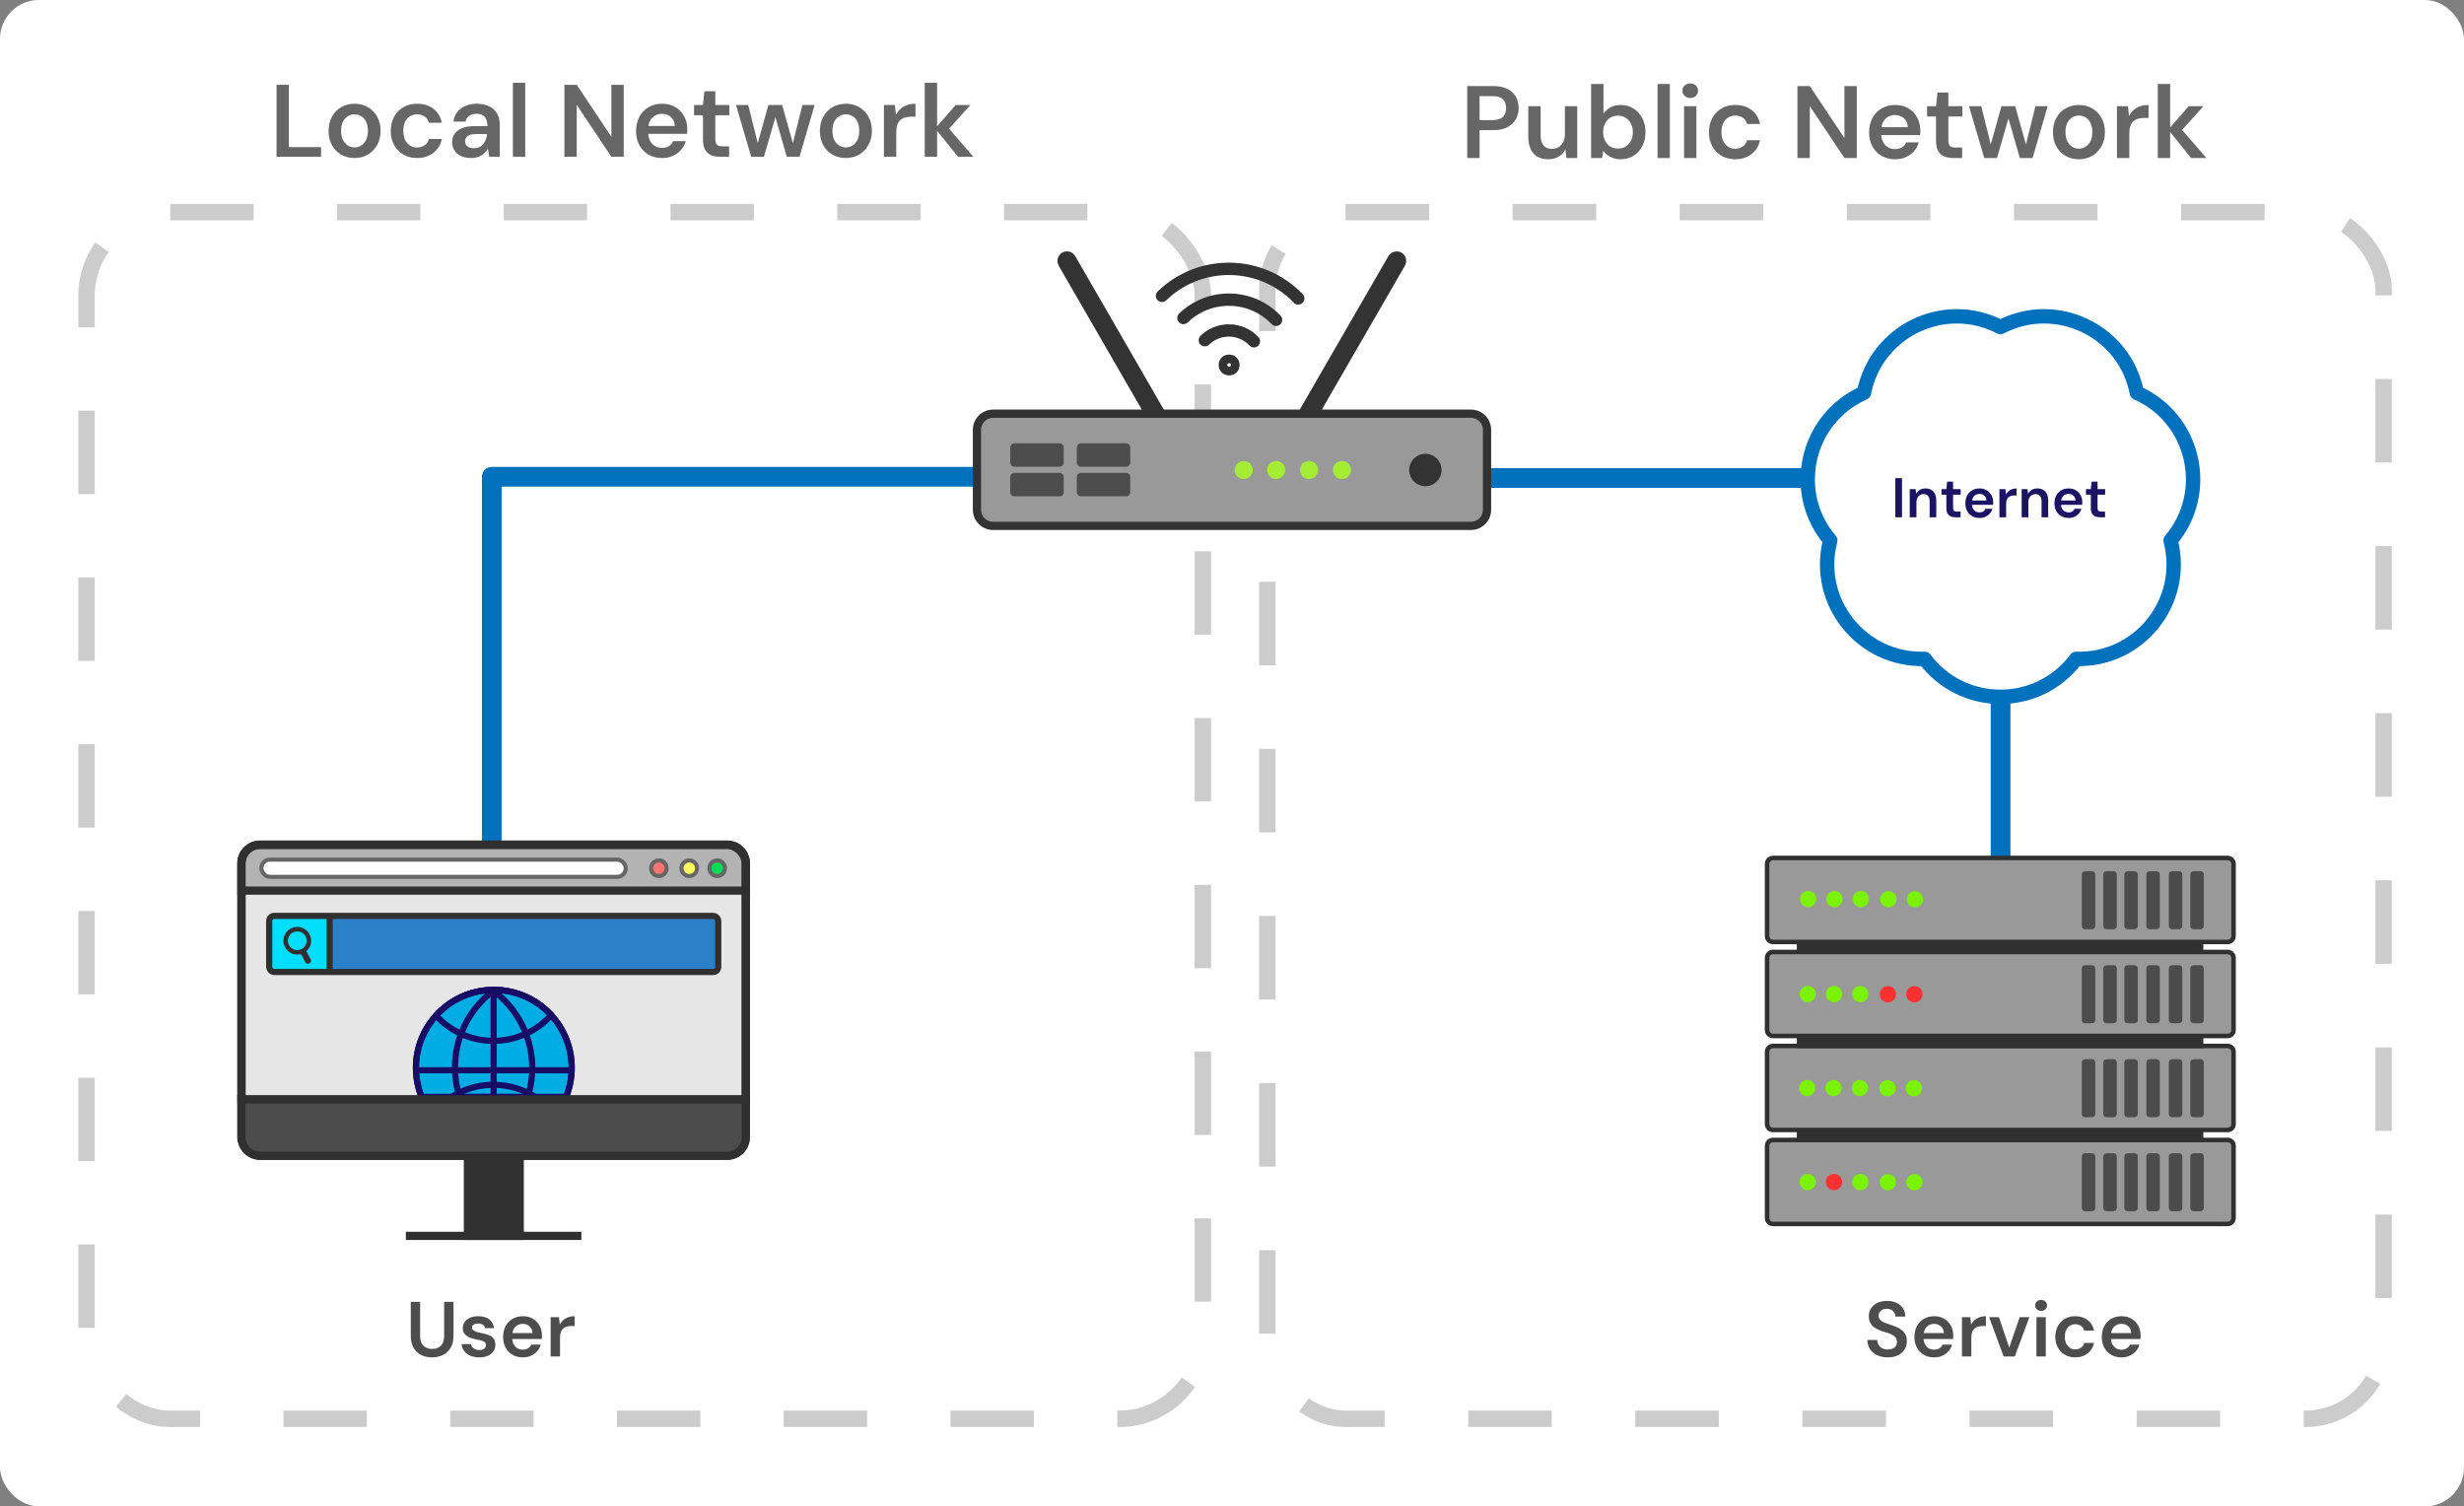 <?xml version="1.0" encoding="UTF-8"?>
<svg id="Capa_1" data-name="Capa 1" xmlns="http://www.w3.org/2000/svg" viewBox="0 0 5995 3665">
  <rect x="0" y="0" width="5995" height="3665" fill="#808080" stroke="none"/>
  <defs>
    <style>
      .cls-1 {
        stroke-width: 48px;
      }

      .cls-1, .cls-2, .cls-3, .cls-4, .cls-5, .cls-6, .cls-7, .cls-8, .cls-9, .cls-10, .cls-11, .cls-12, .cls-13, .cls-14 {
        fill: none;
      }

      .cls-1, .cls-4, .cls-6, .cls-15, .cls-13, .cls-16, .cls-14 {
        stroke-linecap: round;
      }

      .cls-1, .cls-4, .cls-17, .cls-18, .cls-15, .cls-16, .cls-14 {
        stroke-linejoin: round;
      }

      .cls-1, .cls-15 {
        stroke: #0071bc;
      }

      .cls-19 {
        fill: #ff7272;
      }

      .cls-19, .cls-2, .cls-20, .cls-3, .cls-5, .cls-21, .cls-6, .cls-7, .cls-8, .cls-22, .cls-23, .cls-9, .cls-24, .cls-25, .cls-10, .cls-11, .cls-12, .cls-13, .cls-26, .cls-27 {
        stroke-miterlimit: 10;
      }

      .cls-19, .cls-20, .cls-23, .cls-26 {
        stroke: #666;
        stroke-width: 10px;
      }

      .cls-2 {
        stroke-dasharray: 203.29 203.29;
      }

      .cls-2, .cls-10 {
        stroke: #ccc;
      }

      .cls-2, .cls-10, .cls-12 {
        stroke-width: 40px;
      }

      .cls-20 {
        fill: #00dd57;
      }

      .cls-3, .cls-4, .cls-6, .cls-7, .cls-16, .cls-14 {
        stroke-width: 15px;
      }

      .cls-3, .cls-5, .cls-21, .cls-6, .cls-22, .cls-9, .cls-24, .cls-25, .cls-14, .cls-27 {
        stroke: #303030;
      }

      .cls-28, .cls-17 {
        fill: #4d4d4d;
      }

      .cls-29, .cls-15, .cls-26 {
        fill: #fff;
      }

      .cls-30 {
        fill: #7bf300;
      }

      .cls-31 {
        fill: #00deff;
      }

      .cls-32 {
        fill: #2c80c7;
      }

      .cls-33, .cls-24, .cls-27 {
        fill: #303030;
      }

      .cls-4, .cls-7, .cls-16 {
        stroke: #170c66;
      }

      .cls-5, .cls-21, .cls-17, .cls-22, .cls-24, .cls-25 {
        stroke-width: 20px;
      }

      .cls-21, .cls-18 {
        fill: #4c4c4c;
      }

      .cls-34 {
        fill: #666;
      }

      .cls-17 {
        stroke: #4d4d4d;
      }

      .cls-18 {
        stroke: #4c4c4c;
      }

      .cls-18, .cls-9, .cls-27 {
        stroke-width: 11px;
      }

      .cls-35 {
        fill: #1b1464;
      }

      .cls-36 {
        fill: #333;
      }

      .cls-8, .cls-15 {
        stroke-width: 35px;
      }

      .cls-8, .cls-11, .cls-12, .cls-13 {
        stroke: #333;
      }

      .cls-22 {
        fill: #e6e6e6;
      }

      .cls-37 {
        fill: #ff3030;
      }

      .cls-38 {
        fill: #999;
      }

      .cls-23 {
        fill: #fffa62;
      }

      .cls-25 {
        fill: #b3b3b3;
      }

      .cls-10 {
        stroke-dasharray: 202.86 202.86;
      }

      .cls-39 {
        fill: #a5ed35;
      }

      .cls-11, .cls-13 {
        stroke-width: 30px;
      }

      .cls-13 {
        fill-rule: evenodd;
      }

      .cls-16 {
        fill: #00ace4;
      }
    </style>
  </defs>
  <rect class="cls-29" width="5995" height="3665" rx="94.61" ry="94.61"/>
  <line class="cls-1" x1="1196.5" y1="2253" x2="1196.5" y2="1166"/>
  <line class="cls-1" x1="1196.5" y1="1160" x2="2495.5" y2="1160"/>
  <line class="cls-1" x1="4867.5" y1="2256" x2="4867.5" y2="1630"/>
  <line class="cls-1" x1="4679.5" y1="1163" x2="3568.5" y2="1163"/>
  <rect class="cls-10" x="210.5" y="516" width="2716" height="2936" rx="203.69" ry="203.69"/>
  <rect class="cls-2" x="3083.5" y="516" width="2716" height="2936" rx="190.21" ry="190.21"/>
  <g>
    <g>
      <path class="cls-38" d="M4313.65,2087.5h1106.38c7.88,0,14.27,6.4,14.27,14.27v175.8c0,7.88-6.4,14.27-14.27,14.27h-1106.38c-7.88,0-14.27-6.4-14.27-14.27v-175.8c0-7.88,6.4-14.27,14.27-14.27Z"/>
      <path class="cls-33" d="M5420.03,2093c4.84,0,8.77,3.94,8.77,8.77v175.8c0,4.84-3.94,8.77-8.77,8.77h-1106.38c-4.84,0-8.77-3.94-8.77-8.77v-175.8c0-4.84,3.94-8.77,8.77-8.77h1106.38M5420.03,2082h-1106.38c-10.92,0-19.77,8.85-19.77,19.77v175.8c0,10.92,8.85,19.77,19.77,19.77h1106.38c10.92,0,19.77-8.85,19.77-19.77v-175.8c0-10.92-8.85-19.77-19.77-19.77h0Z"/>
    </g>
    <g>
      <path class="cls-38" d="M4313.65,2316.19h1106.38c7.88,0,14.27,6.4,14.27,14.27v175.8c0,7.88-6.4,14.27-14.27,14.27h-1106.38c-7.88,0-14.27-6.4-14.27-14.27v-175.8c0-7.88,6.4-14.27,14.27-14.27Z"/>
      <path class="cls-33" d="M5420.03,2321.69c4.84,0,8.77,3.94,8.77,8.77v175.8c0,4.84-3.94,8.77-8.77,8.77h-1106.38c-4.84,0-8.77-3.94-8.77-8.77v-175.8c0-4.84,3.94-8.77,8.77-8.77h1106.38M5420.03,2310.69h-1106.38c-10.92,0-19.77,8.85-19.77,19.77v175.8c0,10.92,8.85,19.77,19.77,19.77h1106.38c10.92,0,19.77-8.85,19.77-19.77v-175.8c0-10.92-8.85-19.77-19.77-19.77h0Z"/>
    </g>
    <g>
      <path class="cls-38" d="M4313.65,2544.88h1106.38c7.88,0,14.27,6.4,14.27,14.27v175.8c0,7.88-6.4,14.27-14.27,14.27h-1106.38c-7.88,0-14.27-6.4-14.27-14.27v-175.8c0-7.88,6.4-14.27,14.27-14.27Z"/>
      <path class="cls-33" d="M5420.03,2550.38c4.84,0,8.77,3.94,8.77,8.77v175.8c0,4.84-3.94,8.77-8.77,8.77h-1106.38c-4.84,0-8.77-3.94-8.77-8.77v-175.8c0-4.84,3.94-8.77,8.77-8.77h1106.38M5420.03,2539.38h-1106.38c-10.92,0-19.77,8.85-19.77,19.77v175.8c0,10.92,8.85,19.77,19.77,19.77h1106.38c10.92,0,19.77-8.85,19.77-19.77v-175.8c0-10.92-8.85-19.77-19.77-19.77h0Z"/>
    </g>
    <g>
      <path class="cls-38" d="M4313.65,2773.56h1106.38c7.88,0,14.27,6.4,14.27,14.27v175.8c0,7.88-6.4,14.27-14.27,14.27h-1106.38c-7.88,0-14.27-6.4-14.27-14.27v-175.8c0-7.88,6.4-14.27,14.27-14.27Z"/>
      <path class="cls-33" d="M5420.03,2779.06c4.84,0,8.77,3.94,8.77,8.77v175.8c0,4.84-3.94,8.77-8.77,8.77h-1106.38c-4.84,0-8.77-3.94-8.77-8.77v-175.8c0-4.84,3.94-8.77,8.77-8.77h1106.38M5420.03,2768.06h-1106.38c-10.92,0-19.77,8.85-19.77,19.77v175.8c0,10.92,8.85,19.77,19.77,19.77h1106.38c10.92,0,19.77-8.85,19.77-19.77v-175.8c0-10.92-8.85-19.77-19.77-19.77h0Z"/>
    </g>
    <rect class="cls-18" x="5070.6" y="2125.19" width="21.9" height="130.16" rx="2.1" ry="2.1"/>
    <rect class="cls-18" x="5122.91" y="2125.19" width="21.9" height="130.16" rx="2.1" ry="2.1"/>
    <rect class="cls-18" x="5174" y="2125.19" width="21.9" height="130.16" rx="2.1" ry="2.1"/>
    <rect class="cls-18" x="5227.53" y="2125.19" width="21.9" height="130.16" rx="2.1" ry="2.1"/>
    <rect class="cls-18" x="5282.27" y="2125.19" width="21.9" height="130.16" rx="2.1" ry="2.1"/>
    <rect class="cls-18" x="5334.58" y="2125.19" width="21.9" height="130.16" rx="2.1" ry="2.1"/>
    <rect class="cls-18" x="5070.6" y="2353.88" width="21.9" height="130.16" rx="2.1" ry="2.1"/>
    <rect class="cls-18" x="5122.91" y="2353.88" width="21.9" height="130.16" rx="2.1" ry="2.1"/>
    <rect class="cls-18" x="5174" y="2353.88" width="21.9" height="130.16" rx="2.1" ry="2.1"/>
    <rect class="cls-18" x="5227.53" y="2353.88" width="21.9" height="130.16" rx="2.1" ry="2.1"/>
    <rect class="cls-18" x="5282.27" y="2353.88" width="21.9" height="130.16" rx="2.1" ry="2.1"/>
    <rect class="cls-18" x="5334.58" y="2353.88" width="21.9" height="130.16" rx="2.1" ry="2.1"/>
    <rect class="cls-18" x="5070.6" y="2582.58" width="21.9" height="130.16" rx="2.1" ry="2.1"/>
    <rect class="cls-18" x="5122.91" y="2582.58" width="21.9" height="130.16" rx="2.1" ry="2.1"/>
    <rect class="cls-18" x="5174" y="2582.58" width="21.9" height="130.16" rx="2.1" ry="2.1"/>
    <rect class="cls-18" x="5227.53" y="2582.58" width="21.9" height="130.16" rx="2.1" ry="2.1"/>
    <rect class="cls-18" x="5282.27" y="2582.58" width="21.9" height="130.16" rx="2.1" ry="2.1"/>
    <rect class="cls-18" x="5334.58" y="2582.58" width="21.9" height="130.16" rx="2.1" ry="2.1"/>
    <rect class="cls-18" x="5070.6" y="2811.28" width="21.9" height="130.16" rx="2.1" ry="2.1"/>
    <rect class="cls-18" x="5122.91" y="2811.28" width="21.9" height="130.16" rx="2.1" ry="2.1"/>
    <rect class="cls-18" x="5174" y="2811.28" width="21.9" height="130.16" rx="2.1" ry="2.1"/>
    <rect class="cls-18" x="5227.53" y="2811.28" width="21.9" height="130.16" rx="2.1" ry="2.1"/>
    <rect class="cls-18" x="5282.27" y="2811.28" width="21.9" height="130.16" rx="2.1" ry="2.1"/>
    <rect class="cls-18" x="5334.58" y="2811.28" width="21.9" height="130.16" rx="2.1" ry="2.1"/>
    <g>
      <circle class="cls-30" cx="4399.34" cy="2187.47" r="19.79"/>
      <circle class="cls-30" cx="4463.41" cy="2187.47" r="19.79"/>
      <circle class="cls-30" cx="4527.48" cy="2187.47" r="19.79"/>
      <circle class="cls-30" cx="4594.54" cy="2187.85" r="19.79"/>
      <circle class="cls-30" cx="4659.02" cy="2187.85" r="19.79"/>
    </g>
    <circle class="cls-30" cx="4398.13" cy="2418.6" r="19.79"/>
    <circle class="cls-30" cx="4462.19" cy="2418.6" r="19.79"/>
    <circle class="cls-30" cx="4526.26" cy="2418.6" r="19.79"/>
    <circle class="cls-37" cx="4593.33" cy="2418.98" r="19.79"/>
    <circle class="cls-37" cx="4657.8" cy="2418.98" r="19.79"/>
    <g>
      <circle class="cls-30" cx="4396.91" cy="2647.3" r="19.79"/>
      <circle class="cls-30" cx="4460.98" cy="2647.3" r="19.79"/>
      <circle class="cls-30" cx="4525.04" cy="2647.3" r="19.79"/>
      <circle class="cls-30" cx="4592.11" cy="2647.68" r="19.79"/>
      <circle class="cls-30" cx="4656.59" cy="2647.68" r="19.79"/>
    </g>
    <circle class="cls-30" cx="4398.13" cy="2875.99" r="19.79"/>
    <circle class="cls-37" cx="4462.19" cy="2875.99" r="19.79"/>
    <circle class="cls-30" cx="4526.26" cy="2875.99" r="19.79"/>
    <circle class="cls-30" cx="4593.33" cy="2876.38" r="19.79"/>
    <circle class="cls-30" cx="4657.8" cy="2876.38" r="19.79"/>
    <rect class="cls-27" x="4377.21" y="2293.06" width="978.05" height="21.9"/>
    <rect class="cls-27" x="4377.21" y="2522.97" width="978.05" height="21.9"/>
    <rect class="cls-27" x="4377.21" y="2751.67" width="978.05" height="21.9"/>
  </g>
  <g>
    <path class="cls-22" d="M632.48,2055.91h1137c24.84,0,45,20.16,45,45v574H587.48v-574c0-24.84,20.16-45,45-45Z"/>
    <path class="cls-25" d="M632.48,2054.91h1137c24.84,0,45,20.16,45,45v67H587.48v-67c0-24.84,20.16-45,45-45Z"/>
    <line class="cls-3" x1="587.48" y1="2166.91" x2="1814.48" y2="2166.91"/>
    <path class="cls-16" d="M1390.98,2597.91c0,25.11-4.88,49.07-13.75,71h-351.5c-8.87-21.93-13.75-45.89-13.75-71,0-48.83,18.47-93.34,48.81-126.95,33.88-37.53,82.57-61.44,136.86-62.51,1.27-.03,2.55-.04,3.83-.04.5,0,1,0,1.5.01,54.69.42,103.86,24.01,138.19,61.44,30.93,33.73,49.81,78.68,49.81,128.05Z"/>
    <path class="cls-16" d="M1341.17,2469.86c-17.1,18.95-37.99,34.42-61.46,45.24-24.1,11.11-50.94,17.31-79.23,17.31s-54.73-6.11-78.7-17.07c-23.23-10.61-43.94-25.79-60.99-44.38,33.88-37.53,82.57-61.44,136.86-62.51,1.27-.03,2.55-.04,3.83-.04.5,0,1,0,1.5.01,54.69.42,103.86,24.01,138.19,61.44Z"/>
    <path class="cls-16" d="M1302.07,2668.91h-203.18c5.31-3.37,10.79-6.49,16.44-9.33,25.6-12.91,54.53-20.17,85.15-20.17s60.39,7.48,86.27,20.73c5.25,2.69,10.36,5.62,15.32,8.77Z"/>
    <path class="cls-4" d="M1294.98,2598.41c0,21.37-2.86,42.06-8.23,61.73-.8,2.95-1.66,5.87-2.58,8.77h-258.44c-8.87-21.93-13.75-45.89-13.75-71,0-48.83,18.47-93.34,48.81-126.95,33.88-37.53,82.57-61.44,136.86-62.51.89.64,1.78,1.29,2.66,1.95,35.56,26.39,63.38,62.64,79.4,104.7,9.87,25.88,15.27,53.96,15.27,83.31Z"/>
    <path class="cls-4" d="M1390.98,2597.91c0,25.11-4.88,49.07-13.75,71h-259.12c-.99-3.08-1.92-6.19-2.78-9.33-5.44-19.8-8.35-40.64-8.35-62.17,0-28.88,5.23-56.53,14.8-82.07,15.75-42.06,43.26-78.37,78.53-104.94.89-.67,1.77-1.33,2.67-1.98,54.69.42,103.86,24.01,138.19,61.44,30.93,33.73,49.81,78.68,49.81,128.05Z"/>
    <polyline class="cls-7" points="1200.98 2668.91 1200.98 2410.91 1200.98 2408.41"/>
    <rect class="cls-5" x="587.48" y="2055.91" width="1227" height="756" rx="45" ry="45"/>
    <rect class="cls-24" x="1138.48" y="2811.91" width="126" height="195"/>
    <line class="cls-5" x1="987.48" y1="3006.91" x2="1414.48" y2="3006.91"/>
    <path class="cls-21" d="M1814.48,2674.91v92c0,24.85-20.15,45-45,45H632.48c-24.85,0-45-20.15-45-45v-92h1227Z"/>
    <rect class="cls-31" x="654.98" y="2228.41" width="147" height="137"/>
    <rect class="cls-32" x="802.48" y="2228.91" width="942" height="137"/>
    <g>
      <path class="cls-9" d="M694.98,2288.81c0,15.6,12.65,28.25,28.25,28.25,3.86,0,7.54-.77,10.89-2.17,10.2-4.27,17.36-14.34,17.36-26.08,0-15.6-12.65-28.25-28.25-28.25-15.6,0-28.25,12.65-28.25,28.25Z"/>
      <line class="cls-6" x1="738.76" y1="2317.96" x2="749.23" y2="2337.41"/>
    </g>
    <rect class="cls-14" x="654.98" y="2228.41" width="1092.5" height="136.5" rx="12.29" ry="12.29"/>
    <line class="cls-3" x1="801.98" y1="2228.91" x2="801.98" y2="2364.91"/>
    <circle class="cls-20" cx="1744.98" cy="2112.41" r="19"/>
    <circle class="cls-23" cx="1676.98" cy="2112.41" r="19"/>
    <circle class="cls-19" cx="1602.98" cy="2112.41" r="19"/>
    <rect class="cls-26" x="635.98" y="2091.41" width="886.5" height="42" rx="21" ry="21"/>
    <line class="cls-7" x1="1012.48" y1="2603.91" x2="1390.48" y2="2603.91"/>
  </g>
  <g>
    <rect class="cls-8" x="2446.04" y="878.58" width="588" height="11.48" rx="5.74" ry="5.74" transform="translate(2135.86 -1930.78) rotate(60)"/>
    <rect class="cls-8" x="2960.04" y="878.58" width="588" height="11.48" rx="5.74" ry="5.74" transform="translate(861.18 3260.24) rotate(-60)"/>
    <g>
      <path class="cls-38" d="M2416.16,1006.52h1162.68c21.61,0,39.16,17.55,39.16,39.16v194.68c0,21.61-17.55,39.16-39.16,39.16h-1162.68c-21.61,0-39.16-17.55-39.16-39.16v-194.68c0-21.61,17.55-39.16,39.16-39.16Z"/>
      <path class="cls-36" d="M3578.84,1016.52c16.08,0,29.16,13.08,29.16,29.16v194.68c0,16.08-13.08,29.16-29.16,29.16h-1162.68c-16.08,0-29.16-13.08-29.16-29.16v-194.68c0-16.08,13.08-29.16,29.16-29.16h1162.68M3578.84,996.52h-1162.68c-27.15,0-49.16,22.01-49.16,49.16v194.68c0,27.15,22.01,49.16,49.16,49.16h1162.68c27.15,0,49.16-22.01,49.16-49.16v-194.68c0-27.15-22.01-49.16-49.16-49.16h0Z"/>
    </g>
    <g>
      <circle class="cls-11" cx="2990.5" cy="888.02" r="10.5"/>
      <path class="cls-13" d="M2827.1,719.82c92.74-89.71,241.17-87.24,330.88,5.5.23.24.47.48.69.73"/>
      <path class="cls-13" d="M2879.25,773.72c63.01-60.95,163.88-59.28,224.83,3.74l.7.72"/>
      <path class="cls-13" d="M3050.86,830.33c-.22-.24-.46-.49-.69-.73-32.25-33.34-85.43-34.23-118.78-1.97"/>
    </g>
    <circle class="cls-12" cx="3468" cy="1143.52" r="19.5"/>
    <circle class="cls-39" cx="3265" cy="1143.52" r="22"/>
    <circle class="cls-39" cx="3185" cy="1143.52" r="22"/>
    <circle class="cls-39" cx="3105" cy="1143.52" r="22"/>
    <circle class="cls-39" cx="3026" cy="1143.52" r="22"/>
    <rect class="cls-17" x="2468" y="1088.52" width="110" height="37"/>
    <rect class="cls-17" x="2630" y="1088.52" width="110" height="37"/>
    <rect class="cls-17" x="2468" y="1160.52" width="110" height="37"/>
    <rect class="cls-17" x="2630" y="1160.52" width="110" height="37"/>
  </g>
  <g>
    <path class="cls-34" d="M672.83,381.47v-175.1h30.02v151.58h78.29v23.51h-108.31Z"/>
    <path class="cls-34" d="M862.43,384.47c-12.01,0-22.81-2.75-32.39-8.25-9.59-5.5-17.1-13.26-22.51-23.26-5.42-10.01-8.13-21.43-8.13-34.27s2.75-24.76,8.25-34.77c5.5-10.01,13.05-17.76,22.64-23.26,9.59-5.5,20.39-8.25,32.39-8.25s22.76,2.75,32.27,8.25c9.51,5.5,17.05,13.22,22.64,23.14,5.58,9.92,8.38,21.47,8.38,34.64s-2.84,24.51-8.5,34.52c-5.67,10.01-13.26,17.76-22.76,23.26s-20.26,8.25-32.27,8.25ZM862.43,358.7c6,0,11.46-1.54,16.38-4.63,4.92-3.08,8.88-7.63,11.88-13.63,3-6,4.5-13.34,4.5-22.01s-1.46-16.26-4.38-22.26c-2.92-6-6.84-10.51-11.76-13.51-4.92-3-10.3-4.5-16.13-4.5s-11.51,1.5-16.51,4.5c-5,3-9,7.5-12.01,13.51-3,6-4.5,13.43-4.5,22.26s1.5,16.01,4.5,22.01c3,6,6.96,10.55,11.88,13.63,4.92,3.09,10.29,4.63,16.13,4.63Z"/>
    <path class="cls-34" d="M1014.76,384.47c-12.51,0-23.6-2.79-33.27-8.38-9.67-5.58-17.22-13.34-22.64-23.26-5.42-9.92-8.13-21.22-8.13-33.89s2.71-24.76,8.13-34.77c5.42-10.01,12.96-17.8,22.64-23.39,9.67-5.58,20.76-8.38,33.27-8.38,15.84,0,29.14,4.13,39.9,12.38s17.55,19.55,20.39,33.89h-31.52c-1.67-6.5-5.13-11.55-10.38-15.13-5.25-3.58-11.47-5.38-18.64-5.38-6.17,0-11.8,1.54-16.88,4.63-5.09,3.09-9.09,7.63-12.01,13.63-2.92,6-4.38,13.34-4.38,22.01,0,6.34.83,12.05,2.5,17.13,1.67,5.09,4.04,9.34,7.13,12.76,3.08,3.42,6.63,6.05,10.63,7.88,4,1.84,8.34,2.75,13.01,2.75s9-.83,13.01-2.5c4-1.67,7.42-4.04,10.26-7.13,2.83-3.08,4.75-6.79,5.75-11.13h31.52c-3,14.01-9.88,25.23-20.64,33.64-10.76,8.42-23.97,12.63-39.65,12.63Z"/>
    <path class="cls-34" d="M1146.08,384.47c-10.17,0-18.72-1.75-25.64-5.25-6.92-3.5-12.05-8.17-15.38-14.01-3.34-5.84-5-12.26-5-19.26,0-7.84,2.04-14.67,6.13-20.51,4.08-5.83,10.13-10.38,18.14-13.63,8-3.25,17.92-4.88,29.77-4.88h31.77c0-6.67-.96-12.21-2.88-16.63-1.92-4.42-4.8-7.75-8.63-10.01-3.84-2.25-8.84-3.38-15.01-3.38-6.84,0-12.67,1.59-17.51,4.75-4.84,3.17-7.84,7.92-9,14.26h-29.52c1-9,4.04-16.76,9.13-23.26,5.08-6.5,11.76-11.51,20.01-15.01,8.25-3.5,17.22-5.25,26.89-5.25,12.01,0,22.22,2.04,30.64,6.13,8.42,4.09,14.84,9.88,19.26,17.38,4.42,7.5,6.63,16.68,6.63,27.52v78.04h-25.76l-3-20.01c-1.67,3.34-3.79,6.38-6.38,9.13-2.59,2.75-5.59,5.17-9,7.25-3.42,2.09-7.21,3.71-11.38,4.88-4.17,1.17-8.92,1.75-14.26,1.75ZM1152.84,360.71c4.83,0,9.17-.88,13.01-2.63,3.83-1.75,7.09-4.25,9.76-7.5,2.67-3.25,4.79-6.92,6.38-11.01,1.58-4.08,2.54-8.38,2.88-12.88v-.5h-27.52c-6,0-10.88.75-14.63,2.25-3.75,1.5-6.55,3.54-8.38,6.13-1.84,2.59-2.75,5.63-2.75,9.13s.88,6.75,2.63,9.25,4.25,4.42,7.5,5.75c3.25,1.34,6.96,2,11.13,2Z"/>
    <path class="cls-34" d="M1247.89,381.47v-180.1h30.02v180.1h-30.02Z"/>
    <path class="cls-34" d="M1373.2,381.47v-175.1h30.02l84.3,126.57v-126.57h30.02v175.1h-30.02l-84.3-126.32v126.32h-30.02Z"/>
    <path class="cls-34" d="M1610.83,384.47c-12.51,0-23.51-2.75-33.02-8.25s-16.93-13.17-22.26-23.01c-5.34-9.84-8-21.18-8-34.02s2.63-24.76,7.88-34.77,12.67-17.84,22.26-23.51c9.59-5.67,20.72-8.5,33.39-8.5s23.05,2.75,32.14,8.25c9.09,5.5,16.17,12.84,21.26,22.01,5.08,9.17,7.63,19.6,7.63,31.27v5.38c0,1.92-.17,4.05-.5,6.38h-102.56v-19.26h72.79c-.34-9-3.42-16.17-9.25-21.51-5.84-5.33-13.09-8-21.76-8-6.17,0-11.84,1.42-17.01,4.25-5.17,2.84-9.25,7.05-12.26,12.63-3,5.59-4.5,12.63-4.5,21.14v7.25c0,7.84,1.46,14.55,4.38,20.14,2.92,5.59,6.88,9.88,11.88,12.88,5,3,10.76,4.5,17.26,4.5,7,0,12.8-1.5,17.38-4.5,4.58-3,7.88-6.92,9.88-11.76h30.52c-2,7.67-5.71,14.63-11.13,20.89-5.42,6.25-12.05,11.17-19.89,14.76-7.84,3.58-16.68,5.38-26.51,5.38Z"/>
    <path class="cls-34" d="M1752.16,381.47c-8.5,0-15.88-1.33-22.14-4-6.25-2.67-11.09-7.09-14.51-13.26-3.42-6.17-5.13-14.51-5.13-25.01v-58.78h-21.76v-25.01h21.76l3.5-33.27h26.51v33.27h34.02v25.01h-34.02v58.78c0,6.34,1.33,10.72,4,13.13,2.67,2.42,7.34,3.63,14.01,3.63h15.51v25.51h-21.76Z"/>
    <path class="cls-34" d="M1827.7,381.47l-37.02-126.07h29.77l25.76,103.31h-5.5l28.77-103.31h33.52l29.02,103.31-5.5.25,25.76-103.56h29.77l-36.77,126.07h-31.02l-30.77-107.06h6.25l-31.02,107.06h-31.02Z"/>
    <path class="cls-34" d="M2057.82,384.47c-12.01,0-22.81-2.75-32.39-8.25-9.59-5.5-17.1-13.26-22.51-23.26-5.42-10.01-8.13-21.43-8.13-34.27s2.75-24.76,8.25-34.77c5.5-10.01,13.05-17.76,22.64-23.26,9.59-5.5,20.39-8.25,32.39-8.25s22.76,2.75,32.27,8.25c9.51,5.5,17.05,13.22,22.64,23.14,5.58,9.92,8.38,21.47,8.38,34.64s-2.84,24.51-8.5,34.52c-5.67,10.01-13.26,17.76-22.76,23.26s-20.26,8.25-32.27,8.25ZM2057.82,358.7c6,0,11.46-1.54,16.38-4.63,4.92-3.08,8.88-7.63,11.88-13.63,3-6,4.5-13.34,4.5-22.01s-1.46-16.26-4.38-22.26c-2.92-6-6.84-10.51-11.76-13.51-4.92-3-10.3-4.5-16.13-4.5s-11.51,1.5-16.51,4.5c-5,3-9,7.5-12.01,13.51-3,6-4.5,13.43-4.5,22.26s1.5,16.01,4.5,22.01c3,6,6.96,10.55,11.88,13.63,4.92,3.09,10.29,4.63,16.13,4.63Z"/>
    <path class="cls-34" d="M2150.62,381.47v-126.07h26.76l2.5,23.51c3.17-5.5,6.92-10.21,11.26-14.13,4.33-3.92,9.59-6.96,15.76-9.13,6.17-2.17,13.01-3.25,20.51-3.25v31.52h-10.76c-5,0-9.76.63-14.26,1.88-4.5,1.25-8.38,3.29-11.63,6.13-3.25,2.84-5.75,6.67-7.5,11.51-1.75,4.84-2.63,10.76-2.63,17.76v60.28h-30.02Z"/>
    <path class="cls-34" d="M2249.92,381.47v-180.1h30.02v180.1h-30.02ZM2330.97,381.47l-55.53-69.04,49.78-57.03h35.77l-62.28,69.29.25-23.26,69.29,80.04h-37.27Z"/>
  </g>
  <g>
    <path class="cls-34" d="M3569.83,384.47v-175.1h63.03c14.01,0,25.64,2.38,34.89,7.13,9.25,4.75,16.09,11.13,20.51,19.14,4.42,8,6.63,17.18,6.63,27.52,0,9.67-2.17,18.51-6.5,26.51-4.34,8-11.09,14.51-20.26,19.51-9.17,5-20.93,7.5-35.27,7.5h-33.02v67.79h-30.02ZM3599.84,292.17h31.52c11.67,0,20.09-2.63,25.26-7.88,5.17-5.25,7.75-12.38,7.75-21.39s-2.59-16.3-7.75-21.39c-5.17-5.08-13.59-7.63-25.26-7.63h-31.52v58.28Z"/>
    <path class="cls-34" d="M3766.68,387.47c-10,0-18.63-2.04-25.89-6.13-7.25-4.08-12.8-10.26-16.63-18.51-3.84-8.25-5.75-18.39-5.75-30.39v-74.04h30.02v70.79c0,10.84,2.29,19.05,6.88,24.64,4.58,5.59,11.55,8.38,20.89,8.38,5.84,0,11.13-1.46,15.88-4.38,4.75-2.92,8.5-7,11.26-12.26,2.75-5.25,4.13-11.8,4.13-19.64v-67.54h30.02v126.07h-26.51l-2.25-21.01c-3.67,7.34-9.13,13.18-16.38,17.51s-15.8,6.5-25.64,6.5Z"/>
    <path class="cls-34" d="M3943.27,387.47c-6.84,0-12.88-.92-18.13-2.75s-9.92-4.29-14.01-7.38c-4.09-3.08-7.55-6.54-10.38-10.38l-2.75,17.51h-26.77v-180.1h30.02v72.54c4-6,9.42-11.09,16.26-15.26,6.84-4.17,15.26-6.25,25.26-6.25,11.84,0,22.35,2.88,31.52,8.63,9.17,5.75,16.34,13.59,21.51,23.51,5.17,9.92,7.75,21.22,7.75,33.89s-2.59,24.01-7.75,34.02c-5.17,10.01-12.3,17.85-21.39,23.51-9.09,5.67-19.47,8.5-31.14,8.5ZM3936.77,361.45c7,0,13.17-1.67,18.51-5,5.33-3.33,9.59-7.96,12.76-13.88,3.17-5.92,4.75-12.96,4.75-21.14,0-7.67-1.59-14.55-4.75-20.64-3.17-6.09-7.42-10.84-12.76-14.26-5.34-3.42-11.51-5.13-18.51-5.13s-13.72,1.71-19.14,5.13c-5.42,3.42-9.63,8.13-12.63,14.13-3,6-4.5,12.92-4.5,20.76s1.5,14.76,4.5,20.76c3,6,7.21,10.72,12.63,14.13,5.42,3.42,11.8,5.13,19.14,5.13Z"/>
    <path class="cls-34" d="M4032.82,384.47v-180.1h30.02v180.1h-30.02Z"/>
    <path class="cls-34" d="M4112.37,238.39c-5.5,0-10.05-1.71-13.63-5.13-3.59-3.42-5.38-7.63-5.38-12.63s1.79-9.38,5.38-12.63c3.58-3.25,8.13-4.88,13.63-4.88s10.04,1.63,13.63,4.88c3.58,3.25,5.38,7.46,5.38,12.63s-1.79,9.22-5.38,12.63c-3.59,3.42-8.13,5.13-13.63,5.13ZM4097.36,384.47v-126.07h30.02v126.07h-30.02Z"/>
    <path class="cls-34" d="M4221.92,387.47c-12.51,0-23.6-2.79-33.27-8.38-9.67-5.58-17.22-13.34-22.64-23.26-5.42-9.92-8.13-21.22-8.13-33.89s2.71-24.76,8.13-34.77c5.42-10.01,12.96-17.8,22.64-23.39,9.67-5.58,20.76-8.38,33.27-8.38,15.84,0,29.14,4.13,39.9,12.38s17.55,19.55,20.39,33.89h-31.52c-1.67-6.5-5.13-11.55-10.38-15.13-5.25-3.58-11.47-5.38-18.63-5.38-6.17,0-11.8,1.54-16.88,4.63-5.09,3.09-9.09,7.63-12.01,13.63-2.92,6-4.38,13.34-4.38,22.01,0,6.34.83,12.05,2.5,17.13,1.67,5.09,4.04,9.34,7.13,12.76,3.08,3.42,6.63,6.05,10.63,7.88,4,1.84,8.34,2.75,13.01,2.75s9-.83,13.01-2.5c4-1.67,7.42-4.04,10.26-7.13,2.83-3.08,4.75-6.79,5.75-11.13h31.52c-3,14.01-9.88,25.23-20.64,33.64-10.76,8.42-23.97,12.63-39.65,12.63Z"/>
    <path class="cls-34" d="M4373.25,384.47v-175.1h30.02l84.3,126.57v-126.57h30.02v175.1h-30.02l-84.3-126.32v126.32h-30.02Z"/>
    <path class="cls-34" d="M4610.88,387.47c-12.51,0-23.51-2.75-33.02-8.25-9.51-5.5-16.93-13.17-22.26-23.01-5.34-9.84-8-21.18-8-34.02s2.63-24.76,7.88-34.77,12.67-17.84,22.26-23.51c9.59-5.67,20.72-8.5,33.39-8.5s23.05,2.75,32.14,8.25c9.09,5.5,16.17,12.84,21.26,22.01,5.08,9.17,7.63,19.6,7.63,31.27v5.38c0,1.92-.17,4.05-.5,6.38h-102.56v-19.26h72.79c-.34-9-3.42-16.17-9.26-21.51-5.84-5.33-13.09-8-21.76-8-6.17,0-11.84,1.42-17.01,4.25-5.17,2.84-9.25,7.05-12.26,12.63-3,5.59-4.5,12.63-4.5,21.14v7.25c0,7.84,1.46,14.55,4.38,20.14,2.92,5.59,6.88,9.88,11.88,12.88,5,3,10.76,4.5,17.26,4.5,7,0,12.8-1.5,17.38-4.5,4.58-3,7.88-6.92,9.88-11.76h30.52c-2,7.67-5.71,14.63-11.13,20.89-5.42,6.25-12.05,11.17-19.89,14.76-7.84,3.58-16.68,5.38-26.51,5.38Z"/>
    <path class="cls-34" d="M4752.21,384.47c-8.5,0-15.88-1.33-22.14-4-6.25-2.67-11.09-7.09-14.51-13.26-3.42-6.17-5.13-14.51-5.13-25.01v-58.78h-21.76v-25.01h21.76l3.5-33.27h26.51v33.27h34.02v25.01h-34.02v58.78c0,6.34,1.33,10.72,4,13.13,2.67,2.42,7.34,3.63,14.01,3.63h15.51v25.51h-21.76Z"/>
    <path class="cls-34" d="M4827.75,384.47l-37.02-126.07h29.77l25.76,103.31h-5.5l28.77-103.31h33.52l29.02,103.31-5.5.25,25.76-103.56h29.77l-36.77,126.07h-31.02l-30.77-107.06h6.25l-31.02,107.06h-31.02Z"/>
    <path class="cls-34" d="M5057.87,387.47c-12.01,0-22.81-2.75-32.39-8.25-9.59-5.5-17.09-13.26-22.51-23.26-5.42-10.01-8.13-21.43-8.13-34.27s2.75-24.76,8.25-34.77c5.5-10.01,13.05-17.76,22.64-23.26,9.59-5.5,20.39-8.25,32.39-8.25s22.76,2.75,32.27,8.25c9.5,5.5,17.05,13.22,22.64,23.14,5.59,9.92,8.38,21.47,8.38,34.64s-2.84,24.51-8.5,34.52c-5.67,10.01-13.26,17.76-22.76,23.26-9.51,5.5-20.26,8.25-32.27,8.25ZM5057.87,361.7c6,0,11.46-1.54,16.38-4.63,4.92-3.08,8.88-7.63,11.88-13.63,3-6,4.5-13.34,4.5-22.01s-1.46-16.26-4.38-22.26c-2.92-6-6.84-10.51-11.76-13.51-4.92-3-10.3-4.5-16.13-4.5s-11.51,1.5-16.51,4.5c-5,3-9,7.5-12.01,13.51s-4.5,13.43-4.5,22.26,1.5,16.01,4.5,22.01,6.96,10.55,11.88,13.63c4.92,3.09,10.29,4.63,16.13,4.63Z"/>
    <path class="cls-34" d="M5150.67,384.47v-126.07h26.77l2.5,23.51c3.17-5.5,6.92-10.21,11.26-14.13,4.33-3.92,9.59-6.96,15.76-9.13,6.17-2.17,13.01-3.25,20.51-3.25v31.52h-10.76c-5,0-9.76.63-14.26,1.88-4.5,1.25-8.38,3.29-11.63,6.13-3.25,2.84-5.75,6.67-7.5,11.51-1.75,4.84-2.63,10.76-2.63,17.76v60.28h-30.02Z"/>
    <path class="cls-34" d="M5249.97,384.47v-180.1h30.02v180.1h-30.02ZM5331.02,384.47l-55.53-69.04,49.78-57.03h35.77l-62.28,69.29.25-23.26,69.29,80.04h-37.27Z"/>
  </g>
  <path class="cls-15" d="M4867.06,795.79h0c136.29-71.02,302.56,9.05,332.01,159.89h0s0,0,0,0c140.5,62.28,181.57,242.19,82,359.26h0s0,0,0,0c38.91,148.68-76.15,292.96-229.75,288.1h0s0,0,0,0c-91.98,123.12-276.52,123.12-368.5,0h0s0,0,0,0c-153.61,4.85-268.67-139.43-229.75-288.1h0s0,0,0,0c-99.57-117.07-58.51-296.98,82-359.26h0s0,0,0,0c29.45-150.84,195.71-230.91,332.01-159.89h0Z"/>
  <g>
    <path class="cls-35" d="M4611.34,1258.58v-95.25h16.33v95.25h-16.33Z"/>
    <path class="cls-35" d="M4646.45,1258.58v-68.58h14.42l1.09,11.43c2.09-3.99,5.08-7.17,8.98-9.53,3.9-2.36,8.53-3.54,13.88-3.54s10.25,1.16,14.15,3.47c3.9,2.31,6.89,5.69,8.98,10.14,2.09,4.45,3.13,9.98,3.13,16.6v40.01h-16.19v-38.37c0-5.9-1.27-10.39-3.81-13.47-2.54-3.08-6.31-4.63-11.29-4.63-3.27,0-6.17.8-8.71,2.38-2.54,1.59-4.56,3.83-6.06,6.74-1.5,2.9-2.25,6.49-2.25,10.75v36.6h-16.33Z"/>
    <path class="cls-35" d="M4758.3,1258.58c-4.63,0-8.64-.73-12.04-2.18-3.4-1.45-6.03-3.85-7.89-7.21-1.86-3.35-2.79-7.89-2.79-13.61v-31.98h-11.84v-13.61h11.84l1.91-18.1h14.42v18.1h18.51v13.61h-18.51v31.98c0,3.45.73,5.83,2.18,7.14,1.45,1.32,3.99,1.97,7.62,1.97h8.44v13.88h-11.84Z"/>
    <path class="cls-35" d="M4816.14,1260.21c-6.8,0-12.79-1.5-17.96-4.49-5.17-2.99-9.21-7.17-12.11-12.52-2.9-5.35-4.35-11.52-4.35-18.51s1.43-13.47,4.29-18.91c2.86-5.44,6.89-9.71,12.11-12.79,5.22-3.08,11.27-4.63,18.17-4.63s12.54,1.5,17.49,4.49c4.94,2.99,8.8,6.99,11.57,11.98,2.77,4.99,4.15,10.66,4.15,17.01v2.93c0,1.04-.09,2.2-.27,3.47h-55.79v-10.48h39.6c-.18-4.9-1.86-8.8-5.04-11.7-3.18-2.9-7.12-4.35-11.84-4.35-3.36,0-6.44.77-9.25,2.31-2.81,1.54-5.04,3.83-6.67,6.87-1.63,3.04-2.45,6.87-2.45,11.5v3.95c0,4.27.79,7.92,2.38,10.95,1.59,3.04,3.74,5.38,6.46,7.01,2.72,1.63,5.85,2.45,9.39,2.45,3.81,0,6.96-.82,9.46-2.45,2.49-1.63,4.29-3.76,5.38-6.4h16.6c-1.09,4.17-3.11,7.96-6.06,11.36-2.95,3.4-6.56,6.08-10.82,8.03-4.27,1.95-9.07,2.93-14.42,2.93Z"/>
    <path class="cls-35" d="M4864.71,1258.58v-68.58h14.56l1.36,12.79c1.72-2.99,3.76-5.56,6.12-7.69,2.36-2.13,5.22-3.79,8.57-4.97,3.36-1.18,7.08-1.77,11.16-1.77v17.15h-5.85c-2.72,0-5.31.34-7.76,1.02-2.45.68-4.56,1.79-6.33,3.33-1.77,1.54-3.13,3.63-4.08,6.26-.95,2.63-1.43,5.85-1.43,9.66v32.79h-16.33Z"/>
    <path class="cls-35" d="M4918.74,1258.58v-68.58h14.42l1.09,11.43c2.09-3.99,5.08-7.17,8.98-9.53,3.9-2.36,8.53-3.54,13.88-3.54s10.25,1.16,14.15,3.47c3.9,2.31,6.89,5.69,8.98,10.14,2.09,4.45,3.13,9.98,3.13,16.6v40.01h-16.19v-38.37c0-5.9-1.27-10.39-3.81-13.47-2.54-3.08-6.31-4.63-11.29-4.63-3.27,0-6.17.8-8.71,2.38-2.54,1.59-4.56,3.83-6.06,6.74-1.5,2.9-2.25,6.49-2.25,10.75v36.6h-16.33Z"/>
    <path class="cls-35" d="M5032.91,1260.21c-6.8,0-12.79-1.5-17.96-4.49-5.17-2.99-9.21-7.17-12.11-12.52-2.9-5.35-4.35-11.52-4.35-18.51s1.43-13.47,4.29-18.91c2.86-5.44,6.89-9.71,12.11-12.79,5.22-3.08,11.27-4.63,18.17-4.63s12.54,1.5,17.49,4.49c4.94,2.99,8.8,6.99,11.57,11.98,2.77,4.99,4.15,10.66,4.15,17.01v2.93c0,1.04-.09,2.2-.27,3.47h-55.79v-10.48h39.6c-.18-4.9-1.86-8.8-5.04-11.7-3.18-2.9-7.12-4.35-11.84-4.35-3.36,0-6.44.77-9.25,2.31-2.81,1.54-5.04,3.83-6.67,6.87-1.63,3.04-2.45,6.87-2.45,11.5v3.95c0,4.27.79,7.92,2.38,10.95,1.59,3.04,3.74,5.38,6.46,7.01,2.72,1.63,5.85,2.45,9.39,2.45,3.81,0,6.96-.82,9.46-2.45,2.49-1.63,4.29-3.76,5.38-6.4h16.6c-1.09,4.17-3.11,7.96-6.06,11.36-2.95,3.4-6.56,6.08-10.82,8.03-4.27,1.95-9.07,2.93-14.42,2.93Z"/>
    <path class="cls-35" d="M5109.79,1258.58c-4.63,0-8.64-.73-12.04-2.18-3.4-1.45-6.03-3.85-7.89-7.21-1.86-3.35-2.79-7.89-2.79-13.61v-31.98h-11.84v-13.61h11.84l1.91-18.1h14.42v18.1h18.51v13.61h-18.51v31.98c0,3.45.73,5.83,2.18,7.14,1.45,1.32,3.99,1.97,7.62,1.97h8.44v13.88h-11.84Z"/>
  </g>
  <g>
    <path class="cls-28" d="M1051.01,3302.53c-9.61,0-18.31-1.9-26.08-5.69-7.78-3.79-13.98-9.61-18.59-17.45-4.62-7.84-6.92-17.71-6.92-29.59v-82.33h22.77v82.52c0,7.21,1.17,13.16,3.51,17.83,2.34,4.68,5.72,8.19,10.15,10.53,4.43,2.34,9.61,3.51,15.56,3.51s11.26-1.17,15.56-3.51c4.3-2.34,7.65-5.85,10.05-10.53,2.4-4.68,3.6-10.62,3.6-17.83v-82.52h22.77v82.33c0,11.89-2.37,21.75-7.11,29.59-4.74,7.84-11.07,13.66-18.97,17.45-7.91,3.79-16.67,5.69-26.28,5.69Z"/>
    <path class="cls-28" d="M1166.17,3302.53c-8.6,0-16-1.39-22.2-4.17-6.2-2.78-11.1-6.57-14.7-11.38-3.6-4.8-5.72-10.37-6.36-16.69h22.77c.5,2.66,1.64,5.06,3.41,7.21,1.77,2.15,4.05,3.89,6.83,5.22,2.78,1.33,6.13,1.99,10.05,1.99s6.86-.54,9.2-1.61c2.34-1.07,4.11-2.5,5.31-4.27,1.2-1.77,1.8-3.67,1.8-5.69,0-3.16-.79-5.53-2.37-7.11-1.58-1.58-3.92-2.88-7.02-3.89-3.1-1.01-6.92-1.9-11.48-2.66-4.3-.88-8.6-1.96-12.9-3.22-4.3-1.26-8.13-2.94-11.48-5.03-3.35-2.09-6.04-4.71-8.06-7.87-2.02-3.16-3.04-7.02-3.04-11.57,0-5.56,1.48-10.59,4.46-15.08,2.97-4.49,7.33-8,13.09-10.53,5.75-2.53,12.49-3.79,20.2-3.79,11.26,0,20.14,2.53,26.65,7.59,6.51,5.06,10.4,12.21,11.67,21.44h-21.63c-.76-3.54-2.56-6.29-5.41-8.25-2.85-1.96-6.67-2.94-11.48-2.94s-8.7.92-11.29,2.75c-2.59,1.83-3.89,4.27-3.89,7.3,0,2.03.79,3.79,2.37,5.31,1.58,1.52,3.86,2.88,6.83,4.08,2.97,1.2,6.73,2.25,11.29,3.13,7.08,1.27,13.34,2.88,18.78,4.84,5.44,1.96,9.74,4.78,12.9,8.44,3.16,3.67,4.74,8.85,4.74,15.56,0,6.2-1.58,11.61-4.74,16.22-3.16,4.62-7.65,8.22-13.47,10.81-5.82,2.59-12.78,3.89-20.87,3.89Z"/>
    <path class="cls-28" d="M1272.02,3302.53c-9.49,0-17.83-2.09-25.04-6.26-7.21-4.17-12.84-9.99-16.88-17.45-4.05-7.46-6.07-16.06-6.07-25.8s1.99-18.78,5.98-26.37c3.98-7.59,9.61-13.53,16.88-17.83,7.27-4.3,15.71-6.45,25.33-6.45s17.48,2.09,24.38,6.26c6.89,4.17,12.27,9.74,16.13,16.7,3.86,6.96,5.79,14.86,5.79,23.71v4.08c0,1.46-.13,3.07-.38,4.84h-77.78v-14.61h55.21c-.25-6.83-2.59-12.27-7.02-16.32-4.43-4.05-9.93-6.07-16.5-6.07-4.68,0-8.98,1.08-12.9,3.23-3.92,2.15-7.02,5.34-9.3,9.58-2.28,4.24-3.41,9.58-3.41,16.03v5.5c0,5.95,1.11,11.04,3.32,15.27,2.21,4.24,5.22,7.49,9.01,9.77,3.79,2.28,8.16,3.42,13.09,3.42,5.31,0,9.7-1.14,13.19-3.42,3.48-2.28,5.98-5.25,7.49-8.92h23.15c-1.52,5.82-4.33,11.1-8.44,15.84-4.11,4.74-9.14,8.47-15.08,11.19-5.95,2.72-12.65,4.08-20.11,4.08Z"/>
    <path class="cls-28" d="M1339.75,3300.25v-95.61h20.3l1.9,17.83c2.4-4.17,5.25-7.75,8.54-10.72,3.29-2.97,7.27-5.28,11.95-6.92,4.68-1.64,9.87-2.47,15.56-2.47v23.9h-8.16c-3.79,0-7.4.47-10.81,1.42-3.41.95-6.35,2.5-8.82,4.65-2.47,2.15-4.36,5.06-5.69,8.73-1.33,3.67-1.99,8.16-1.99,13.47v45.72h-22.77Z"/>
  </g>
  <g>
    <path class="cls-28" d="M4593.13,3302.53c-9.61,0-18.15-1.71-25.61-5.12-7.46-3.42-13.31-8.28-17.55-14.61-4.24-6.32-6.42-13.85-6.54-22.58h24.09c.12,4.43,1.2,8.38,3.23,11.86,2.02,3.48,4.93,6.23,8.73,8.25,3.79,2.02,8.35,3.04,13.66,3.04,4.55,0,8.5-.73,11.86-2.18,3.35-1.45,5.91-3.54,7.68-6.26,1.77-2.72,2.66-5.91,2.66-9.58,0-4.17-.95-7.62-2.85-10.34-1.9-2.72-4.52-5.03-7.87-6.92-3.35-1.9-7.27-3.57-11.76-5.03-4.49-1.45-9.2-2.94-14.13-4.46-10.5-3.54-18.43-8.09-23.81-13.66-5.38-5.56-8.06-12.96-8.06-22.2,0-7.71,1.87-14.35,5.6-19.92,3.73-5.56,8.92-9.89,15.56-13,6.64-3.1,14.32-4.65,23.05-4.65s16.6,1.58,23.24,4.74c6.64,3.16,11.86,7.56,15.65,13.19,3.79,5.63,5.75,12.36,5.88,20.2h-24.28c0-3.29-.82-6.36-2.47-9.2-1.65-2.85-4.02-5.18-7.11-7.02-3.1-1.83-6.86-2.75-11.29-2.75-3.79-.12-7.18.47-10.15,1.8-2.97,1.33-5.34,3.22-7.11,5.69-1.77,2.47-2.66,5.53-2.66,9.2s.82,6.48,2.47,8.82c1.64,2.34,3.98,4.3,7.02,5.88,3.04,1.58,6.54,3.07,10.53,4.46,3.98,1.39,8.38,2.91,13.19,4.55,6.57,2.15,12.55,4.78,17.93,7.87,5.37,3.1,9.64,7.11,12.81,12.05,3.16,4.93,4.74,11.32,4.74,19.16,0,6.83-1.77,13.19-5.31,19.07-3.54,5.88-8.73,10.62-15.56,14.23-6.83,3.6-15.3,5.41-25.42,5.41Z"/>
    <path class="cls-28" d="M4705.82,3302.53c-9.49,0-17.83-2.09-25.04-6.26-7.21-4.17-12.84-9.99-16.88-17.45-4.05-7.46-6.07-16.06-6.07-25.8s1.99-18.78,5.98-26.37c3.98-7.59,9.61-13.53,16.88-17.83,7.27-4.3,15.71-6.45,25.33-6.45s17.48,2.09,24.38,6.26c6.89,4.17,12.27,9.74,16.13,16.7,3.86,6.96,5.79,14.86,5.79,23.71v4.08c0,1.46-.13,3.07-.38,4.84h-77.78v-14.61h55.21c-.25-6.83-2.59-12.27-7.02-16.32-4.43-4.05-9.93-6.07-16.5-6.07-4.68,0-8.98,1.08-12.9,3.23-3.92,2.15-7.02,5.34-9.3,9.58-2.28,4.24-3.41,9.58-3.41,16.03v5.5c0,5.95,1.11,11.04,3.32,15.27,2.21,4.24,5.22,7.49,9.01,9.77,3.79,2.28,8.16,3.42,13.09,3.42,5.31,0,9.7-1.14,13.18-3.42,3.48-2.28,5.98-5.25,7.49-8.92h23.14c-1.52,5.82-4.33,11.1-8.44,15.84-4.11,4.74-9.14,8.47-15.08,11.19-5.95,2.72-12.65,4.08-20.11,4.08Z"/>
    <path class="cls-28" d="M4773.54,3300.25v-95.61h20.3l1.9,17.83c2.4-4.17,5.25-7.75,8.54-10.72,3.29-2.97,7.27-5.28,11.95-6.92,4.68-1.64,9.87-2.47,15.56-2.47v23.9h-8.16c-3.79,0-7.4.47-10.81,1.42-3.42.95-6.35,2.5-8.82,4.65-2.47,2.15-4.36,5.06-5.69,8.73-1.33,3.67-1.99,8.16-1.99,13.47v45.72h-22.77Z"/>
    <path class="cls-28" d="M4874.85,3300.25l-35.29-95.61h23.9l25.04,73.99,25.42-73.99h23.71l-35.48,95.61h-27.32Z"/>
    <path class="cls-28" d="M4966.1,3189.46c-4.17,0-7.62-1.3-10.34-3.89-2.72-2.59-4.08-5.79-4.08-9.58s1.36-7.11,4.08-9.58c2.72-2.47,6.17-3.7,10.34-3.7s7.62,1.23,10.34,3.7c2.72,2.47,4.08,5.66,4.08,9.58s-1.36,6.99-4.08,9.58c-2.72,2.59-6.17,3.89-10.34,3.89ZM4954.71,3300.25v-95.61h22.77v95.61h-22.77Z"/>
    <path class="cls-28" d="M5049.19,3302.53c-9.49,0-17.9-2.12-25.23-6.36-7.34-4.24-13.06-10.12-17.17-17.64-4.11-7.52-6.17-16.09-6.17-25.71s2.05-18.78,6.17-26.37c4.11-7.59,9.83-13.5,17.17-17.74,7.33-4.24,15.75-6.35,25.23-6.35,12.01,0,22.1,3.13,30.26,9.39,8.16,6.26,13.31,14.83,15.46,25.71h-23.9c-1.27-4.93-3.89-8.76-7.87-11.48-3.98-2.72-8.7-4.08-14.13-4.08-4.68,0-8.95,1.17-12.8,3.51-3.86,2.34-6.9,5.79-9.11,10.34-2.21,4.55-3.32,10.12-3.32,16.69,0,4.81.63,9.14,1.9,13,1.26,3.86,3.06,7.08,5.41,9.68,2.34,2.59,5.03,4.59,8.06,5.98,3.04,1.39,6.32,2.09,9.87,2.09s6.83-.63,9.87-1.9c3.04-1.26,5.63-3.07,7.78-5.41,2.15-2.34,3.6-5.15,4.36-8.44h23.9c-2.28,10.62-7.49,19.13-15.65,25.52-8.16,6.39-18.18,9.58-30.07,9.58Z"/>
    <path class="cls-28" d="M5161.69,3302.53c-9.49,0-17.83-2.09-25.04-6.26-7.21-4.17-12.84-9.99-16.88-17.45-4.05-7.46-6.07-16.06-6.07-25.8s1.99-18.78,5.98-26.37c3.98-7.59,9.61-13.53,16.88-17.83,7.27-4.3,15.71-6.45,25.33-6.45s17.48,2.09,24.38,6.26c6.89,4.17,12.27,9.74,16.13,16.7,3.86,6.96,5.79,14.86,5.79,23.71v4.08c0,1.46-.13,3.07-.38,4.84h-77.78v-14.61h55.21c-.25-6.83-2.59-12.27-7.02-16.32-4.43-4.05-9.93-6.07-16.5-6.07-4.68,0-8.98,1.08-12.9,3.23-3.92,2.15-7.02,5.34-9.3,9.58-2.28,4.24-3.41,9.58-3.41,16.03v5.5c0,5.95,1.11,11.04,3.32,15.27,2.21,4.24,5.22,7.49,9.01,9.77s8.16,3.42,13.09,3.42c5.31,0,9.7-1.14,13.18-3.42,3.48-2.28,5.98-5.25,7.49-8.92h23.14c-1.52,5.82-4.33,11.1-8.44,15.84-4.11,4.74-9.14,8.47-15.08,11.19-5.95,2.72-12.65,4.08-20.11,4.08Z"/>
  </g>
</svg>